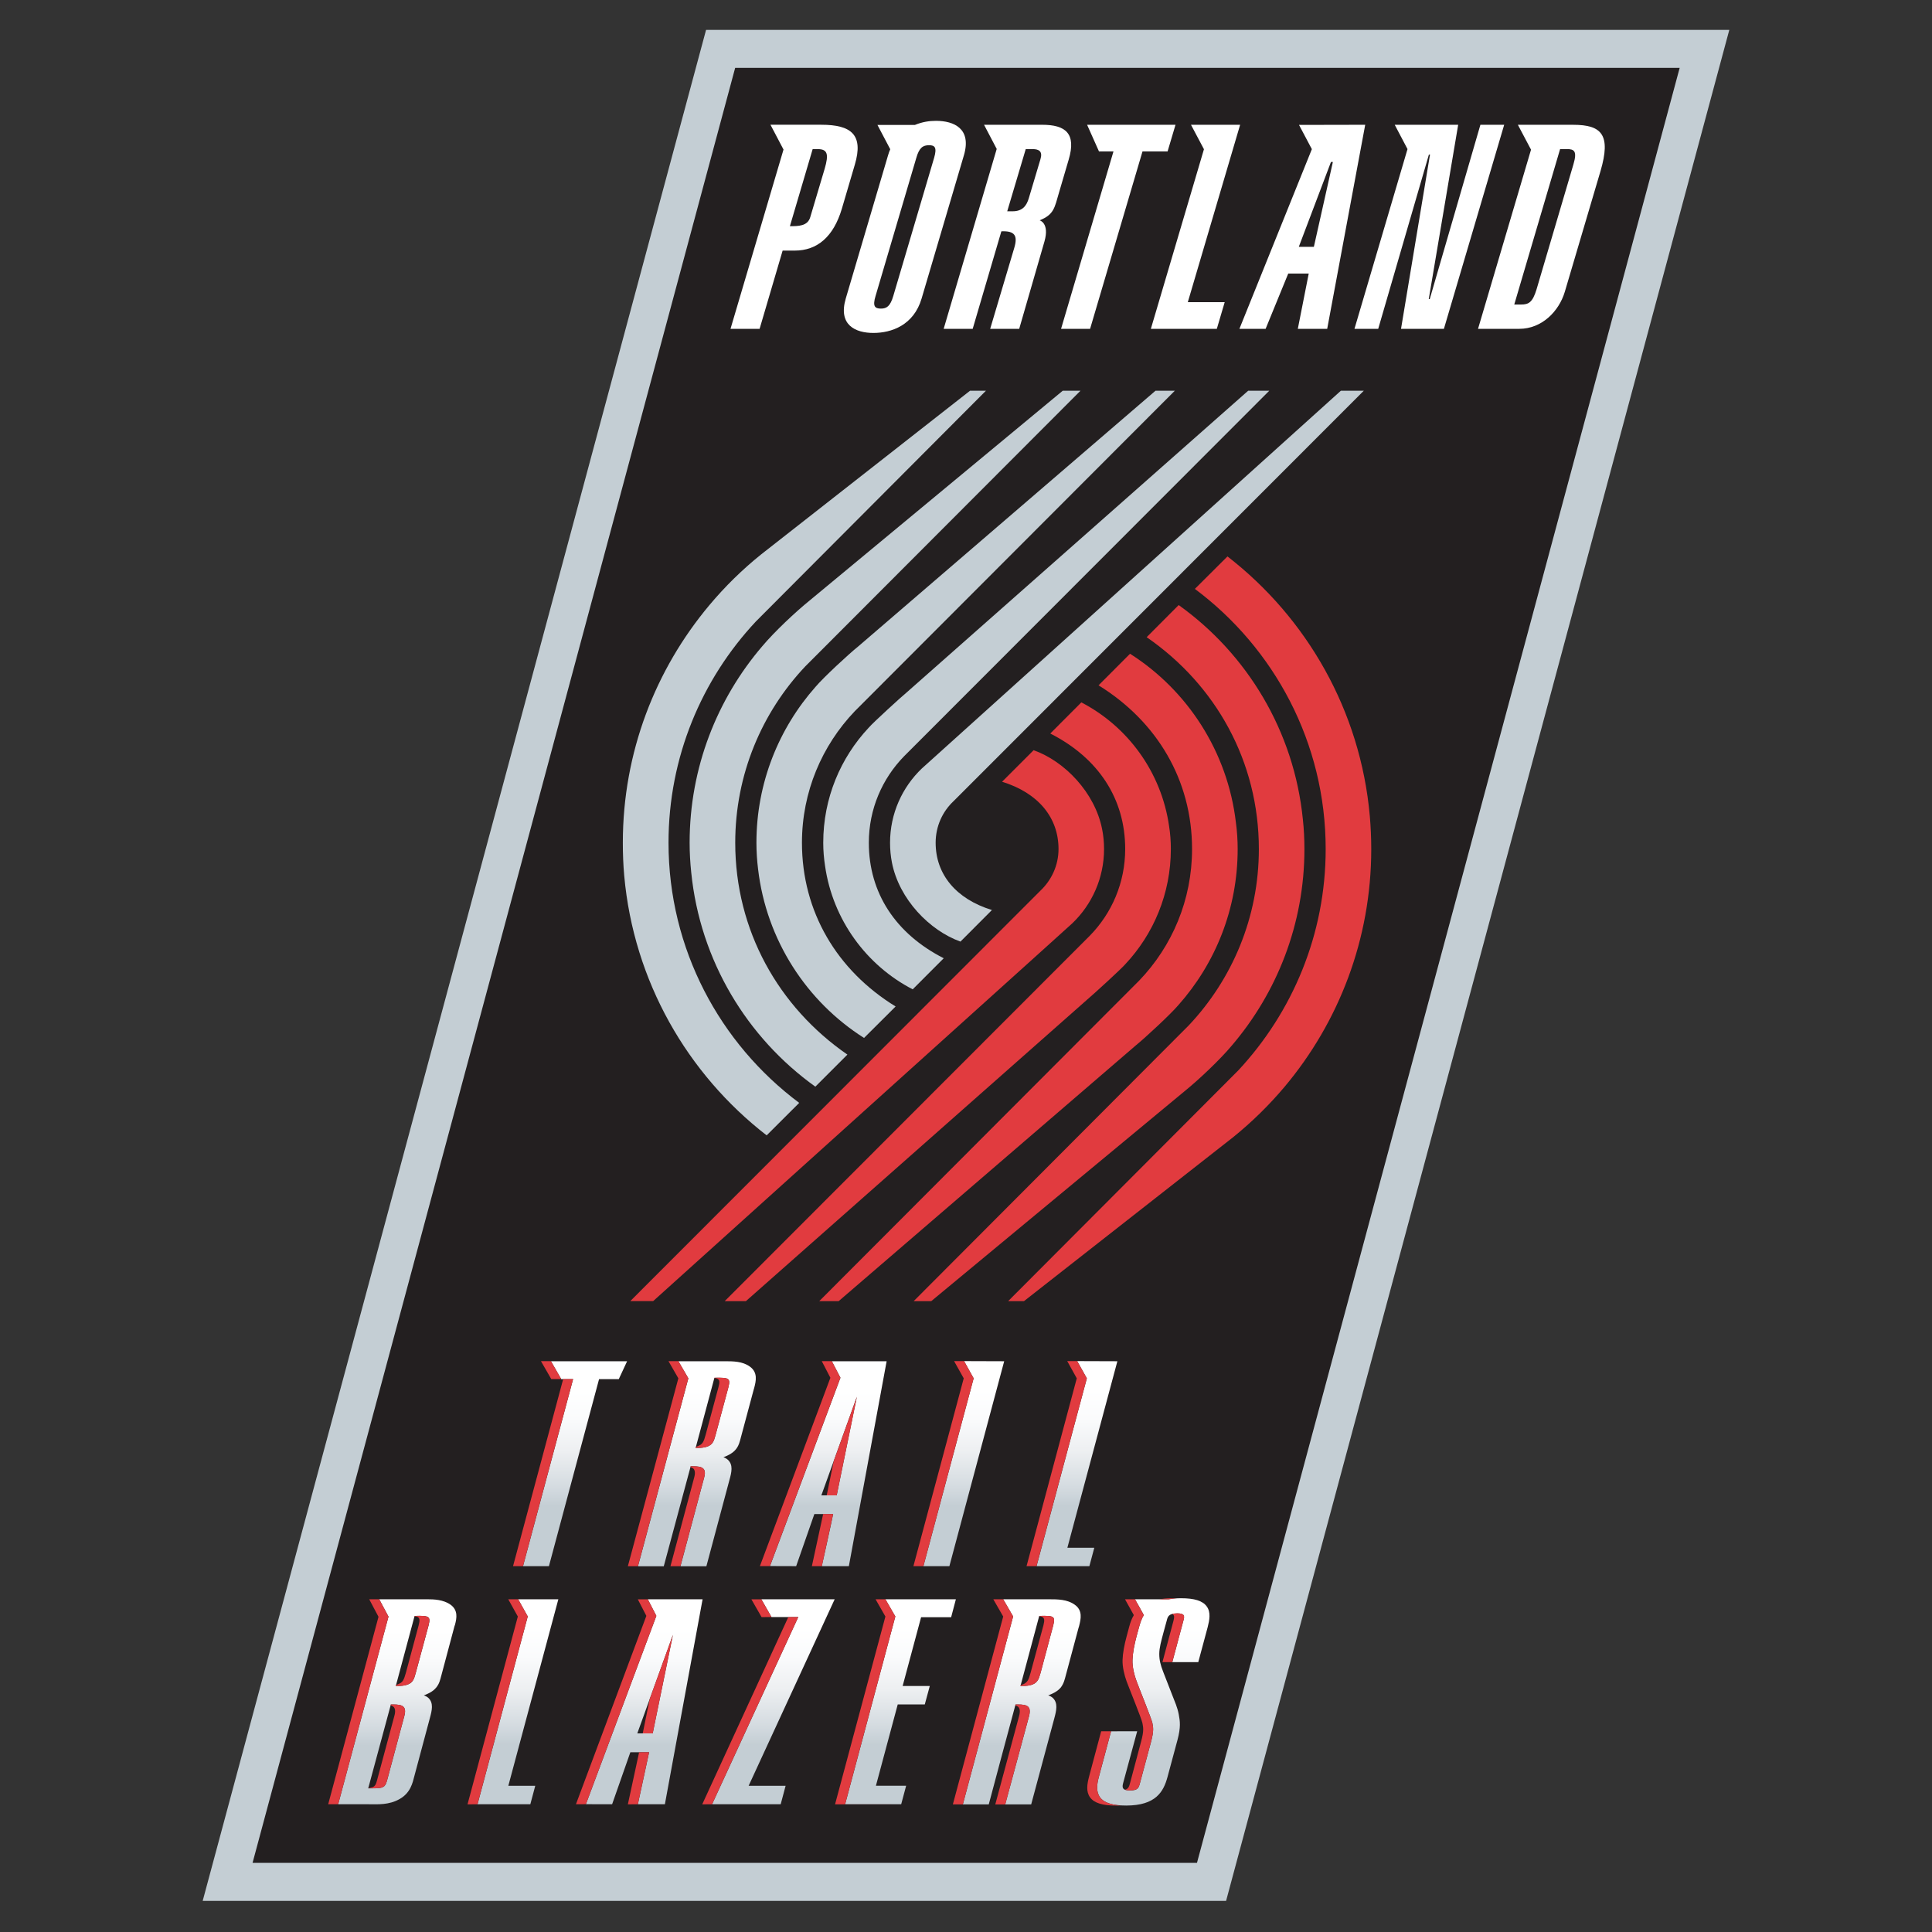 <?xml version="1.0" encoding="utf-8"?>
<!-- Generator: Adobe Illustrator 19.1.0, SVG Export Plug-In . SVG Version: 6.00 Build 0)  -->
<svg version="1.1" id="Layer_1" xmlns="http://www.w3.org/2000/svg" xmlns:xlink="http://www.w3.org/1999/xlink" x="0px" y="0px"
	 viewBox="0 0 400 400" enable-background="new 0 0 400 400" xml:space="preserve">
<rect x="0" y="0" width="400" height="400" fill="#333333" stroke="none"/>
<g>
	<polygon fill="#C4CED4" points="146.185,6.182 41.965,393.556 253.848,393.556 358.035,6.182 	"/>
	<polygon fill="#231F20" points="247.82,385.69 52.288,385.69 152.208,14.052 347.758,14.052 	"/>
	<path fill="#C4CED4" d="M198.853,194.948l6.516-6.537c-7.446-2.292-11.654-7.393-11.654-13.93c0-3.412,1.421-6.472,3.731-8.634
		l84.918-84.953h-4.75l-79.9,72.028l-6.847,6.171c-4.06,3.875-6.592,9.342-6.592,15.388c0,1.407,0.129,2.782,0.389,4.106
		C186.16,186.208,192.502,192.679,198.853,194.948"/>
	<path fill="#C4CED4" d="M188.965,204.831l6.425-6.435c-9.962-5.074-15.508-13.523-15.508-23.916c0-6.986,2.787-13.296,7.319-17.929
		l75.59-75.653h-4.37l-70.729,62.482c-0.977,0.782-7.013,6.296-7.81,7.254c-5.856,6.231-9.439,14.615-9.439,23.845
		c0,1.639,0.135,3.227,0.375,4.796C172.42,190.448,179.406,199.892,188.965,204.831"/>
	<path fill="#C4CED4" d="M178.892,214.895l6.537-6.513c-12.152-7.472-19.393-19.628-19.393-33.905
		c0-10.555,4.167-20.138,10.925-27.216l66.276-66.366h-4l-61.572,52.96c-1.963,1.574-7.176,6.407-8.796,8.324
		c-7.611,8.592-12.258,19.916-12.258,32.299c0,1.847,0.12,3.675,0.342,5.467C158.68,194.679,167.041,207.387,178.892,214.895"/>
	<path fill="#C4CED4" d="M168.809,224.983l6.639-6.639c-14.263-9.842-23.225-25.716-23.225-43.863
		c0-14.138,5.514-26.984,14.49-36.502l56.99-57.08h-3.676l-52.383,43.414c-2.94,2.37-7.342,6.528-9.772,9.421
		c-9.393,10.949-15.092,25.202-15.092,40.747c0,2.07,0.12,4.12,0.333,6.153C144.954,198.915,154.676,214.868,168.809,224.983"/>
	<path fill="#C4CED4" d="M129.238,181.305c1.963,21.841,13.077,41.053,29.489,53.76l6.74-6.726
		c-16.42-12.259-27.058-31.845-27.058-53.862c0-17.698,6.861-33.813,18.087-45.807l47.636-47.775h-3.296l-43.22,33.864
		c-3.912,3.143-7.509,6.666-10.731,10.513c-11.175,13.323-17.934,30.493-17.934,49.205
		C128.95,176.787,129.038,179.064,129.238,181.305"/>
	<path fill="#E13B3F" d="M213.998,155.32l-6.527,6.532c7.462,2.301,11.684,7.393,11.684,13.929c0,3.398-1.463,6.467-3.759,8.634
		l-84.904,84.967h4.736l79.928-72.032l6.833-6.171c4.064-3.88,6.592-9.356,6.592-15.397c0-1.412-0.129-2.782-0.398-4.106
		C226.683,164.038,220.359,157.575,213.998,155.32"/>
	<path fill="#E13B3F" d="M223.877,145.423l-6.426,6.444c9.99,5.083,15.508,13.523,15.508,23.915c0,6.967-2.777,13.296-7.296,17.916
		l-75.613,75.685h4.389l70.725-62.492c0.972-0.801,7.018-6.31,7.824-7.268c5.842-6.226,9.425-14.624,9.425-23.841
		c0-1.625-0.12-3.236-0.371-4.786C240.422,159.802,233.45,150.381,223.877,145.423"/>
	<path fill="#E13B3F" d="M233.96,135.354l-6.518,6.537c12.11,7.481,19.36,19.629,19.36,33.896c0,10.541-4.129,20.133-10.934,27.221
		l-66.248,66.376h4.019l61.554-52.973c1.945-1.583,7.166-6.417,8.777-8.314c7.648-8.606,12.277-19.907,12.277-32.308
		c0-1.856-0.12-3.699-0.361-5.462C254.171,155.589,245.802,142.872,233.96,135.354"/>
	<path fill="#E13B3F" d="M244.033,125.272l-6.63,6.652c14.286,9.842,23.23,25.716,23.23,43.858c0,14.134-5.527,26.989-14.508,36.507
		l-56.953,57.094h3.639l52.407-43.428c2.935-2.365,7.342-6.532,9.749-9.406c9.397-10.972,15.101-25.221,15.101-40.762
		c0-2.079-0.102-4.153-0.324-6.152C267.921,151.348,258.18,135.387,244.033,125.272"/>
	<path fill="#E13B3F" d="M283.605,168.954c-1.935-21.827-13.064-41.048-29.47-53.751l-6.749,6.722
		c16.425,12.268,27.082,31.836,27.082,53.862c0,17.693-6.898,33.808-18.091,45.826l-47.645,47.77h3.278l43.248-33.896
		c3.879-3.13,7.481-6.652,10.712-10.49c11.175-13.319,17.934-30.503,17.934-49.205C283.901,173.481,283.799,171.199,283.605,168.954
		"/>
	<g>
		<g>
			<defs>
				<polygon id="SVGID_1_" points="107.28,331.115 109.262,334.67 98.869,373.552 109.799,373.552 110.817,369.733 105.243,369.733 
					115.599,331.115 				"/>
			</defs>
			<clipPath id="SVGID_2_">
				<use xlink:href="#SVGID_1_"  overflow="visible"/>
			</clipPath>
			
				<linearGradient id="SVGID_3_" gradientUnits="userSpaceOnUse" x1="-321.888" y1="-17.671" x2="-314.215" y2="-17.671" gradientTransform="matrix(0 5.556 -5.556 0 9.064 2119.397)">
				<stop  offset="0" style="stop-color:#FFFFFF"/>
				<stop  offset="0.146" style="stop-color:#FFFFFF"/>
				<stop  offset="0.282" style="stop-color:#FAFBFC"/>
				<stop  offset="0.442" style="stop-color:#EDEFF1"/>
				<stop  offset="0.615" style="stop-color:#D4DBE0"/>
				<stop  offset="0.708" style="stop-color:#C4CED4"/>
				<stop  offset="1" style="stop-color:#C4CED4"/>
			</linearGradient>
			<rect x="98.869" y="331.115" clip-path="url(#SVGID_2_)" fill="url(#SVGID_3_)" width="16.73" height="42.437"/>
		</g>
	</g>
	<g>
		<g>
			<defs>
				<path id="SVGID_4_" d="M139.32,338.476l-4.19,20.406h-3.185L139.32,338.476z M135.89,334.55l-14.583,38.988l5.425,0.014
					l3.778-10.773h3.88l-2.324,10.773h5.592l7.805-42.437h-11.342L135.89,334.55z"/>
			</defs>
			<clipPath id="SVGID_5_">
				<use xlink:href="#SVGID_4_"  overflow="visible"/>
			</clipPath>
			
				<linearGradient id="SVGID_6_" gradientUnits="userSpaceOnUse" x1="-321.897" y1="-21.769" x2="-314.226" y2="-21.769" gradientTransform="matrix(0 5.556 -5.556 0 12.435 2119.608)">
				<stop  offset="0" style="stop-color:#FFFFFF"/>
				<stop  offset="0.146" style="stop-color:#FFFFFF"/>
				<stop  offset="0.282" style="stop-color:#FAFBFC"/>
				<stop  offset="0.442" style="stop-color:#EDEFF1"/>
				<stop  offset="0.615" style="stop-color:#D4DBE0"/>
				<stop  offset="0.708" style="stop-color:#C4CED4"/>
				<stop  offset="1" style="stop-color:#C4CED4"/>
			</linearGradient>
			<rect x="121.307" y="331.115" clip-path="url(#SVGID_5_)" fill="url(#SVGID_6_)" width="24.156" height="42.437"/>
		</g>
	</g>
	<g>
		<g>
			<defs>
				<polygon id="SVGID_7_" points="157.629,331.115 159.726,334.791 165.272,334.791 147.426,373.552 161.633,373.552 
					162.652,369.733 154.995,369.733 172.809,331.115 				"/>
			</defs>
			<clipPath id="SVGID_8_">
				<use xlink:href="#SVGID_7_"  overflow="visible"/>
			</clipPath>
			
				<linearGradient id="SVGID_9_" gradientUnits="userSpaceOnUse" x1="-321.903" y1="-25.946" x2="-314.233" y2="-25.946" gradientTransform="matrix(0 5.557 -5.557 0 15.938 2119.836)">
				<stop  offset="0" style="stop-color:#FFFFFF"/>
				<stop  offset="0.146" style="stop-color:#FFFFFF"/>
				<stop  offset="0.282" style="stop-color:#FAFBFC"/>
				<stop  offset="0.442" style="stop-color:#EDEFF1"/>
				<stop  offset="0.615" style="stop-color:#D4DBE0"/>
				<stop  offset="0.708" style="stop-color:#C4CED4"/>
				<stop  offset="1" style="stop-color:#C4CED4"/>
			</linearGradient>
			<rect x="147.417" y="331.115" clip-path="url(#SVGID_8_)" fill="url(#SVGID_9_)" width="25.392" height="42.437"/>
		</g>
	</g>
	<g>
		<g>
			<defs>
				<path id="SVGID_10_" d="M183.313,331.115l2.055,3.555l-10.393,38.882h11.606l1.028-3.838h-6.259c0,0,4.018-15.013,4.514-16.823
					h5.601l1.037-3.824h-5.62l3.819-14.235h6.222l0.981-3.717H183.313z"/>
			</defs>
			<clipPath id="SVGID_11_">
				<use xlink:href="#SVGID_10_"  overflow="visible"/>
			</clipPath>
			
				<linearGradient id="SVGID_12_" gradientUnits="userSpaceOnUse" x1="-321.903" y1="-30.066" x2="-314.233" y2="-30.066" gradientTransform="matrix(0 5.557 -5.557 0 19.367 2119.836)">
				<stop  offset="0" style="stop-color:#FFFFFF"/>
				<stop  offset="0.146" style="stop-color:#FFFFFF"/>
				<stop  offset="0.282" style="stop-color:#FAFBFC"/>
				<stop  offset="0.442" style="stop-color:#EDEFF1"/>
				<stop  offset="0.615" style="stop-color:#D4DBE0"/>
				<stop  offset="0.708" style="stop-color:#C4CED4"/>
				<stop  offset="1" style="stop-color:#C4CED4"/>
			</linearGradient>
			<rect x="174.975" y="331.115" clip-path="url(#SVGID_11_)" fill="url(#SVGID_12_)" width="22.924" height="42.437"/>
		</g>
	</g>
	<g>
		<g>
			<defs>
				<path id="SVGID_13_" d="M215.156,334.578c0,0,1.935-0.134,2.592,0.12c0.574,0.208,0.593,0.731,0.315,1.815l-2.629,9.842
					c-0.398,1.5-0.694,1.726-0.982,1.995c-0.342,0.31-1.083,0.717-2.731,0.717h-0.445L215.156,334.578z M217.155,331.115h-9.453
					l2.055,3.555l-10.409,38.91h5.365c0,0,4.997-18.744,5.544-20.688h0.444c1.028,0,1.731,0.102,2.129,0.444
					c0.361,0.315,0.5,0.884,0.232,1.949l-4.944,18.295h5.379l4.786-17.814c0.435-1.634,0.805-3.18-0.324-4.245
					c-0.408-0.361-0.935-0.523-0.935-0.523s0.509-0.148,1.232-0.537c0.463-0.255,0.981-0.602,1.379-1.093
					c0.296-0.421,0.583-0.842,0.852-1.847l2.805-10.458c0,0,0.101-0.343,0.12-0.389c0.379-1.486,0.787-3.25-0.898-4.435
					c-1.555-1.125-3.574-1.125-5.342-1.125H217.155z"/>
			</defs>
			<clipPath id="SVGID_14_">
				<use xlink:href="#SVGID_13_"  overflow="visible"/>
			</clipPath>
			
				<linearGradient id="SVGID_15_" gradientUnits="userSpaceOnUse" x1="-321.913" y1="-34.037" x2="-314.245" y2="-34.037" gradientTransform="matrix(0 5.557 -5.557 0 22.623 2120.084)">
				<stop  offset="0" style="stop-color:#FFFFFF"/>
				<stop  offset="0.146" style="stop-color:#FFFFFF"/>
				<stop  offset="0.282" style="stop-color:#FAFBFC"/>
				<stop  offset="0.442" style="stop-color:#EDEFF1"/>
				<stop  offset="0.615" style="stop-color:#D4DBE0"/>
				<stop  offset="0.708" style="stop-color:#C4CED4"/>
				<stop  offset="1" style="stop-color:#C4CED4"/>
			</linearGradient>
			<rect x="199.349" y="331.115" clip-path="url(#SVGID_14_)" fill="url(#SVGID_15_)" width="24.853" height="42.47"/>
		</g>
	</g>
	<g>
		<g>
			<defs>
				<path id="SVGID_16_" d="M241.95,331.115h-6.962l1,1.769l0.824,1.5c-0.463,0.764-0.731,1.602-0.963,2.426l-0.537,1.963
					c-0.454,1.726-0.796,3.477-0.842,4.888c-0.055,1.421,0.37,3.157,0.842,4.402c0.445,1.245,3.083,7.736,3.278,8.662
					c0.167,0.931,0.343,1.542-0.287,3.93l-2.287,8.509c-0.259,0.986-0.417,1.528-2.083,1.528c-1.667,0-1.611-0.69-1.398-1.528
					l2.907-10.726l-5.407,0.014l-2.518,9.393c-0.407,1.532-0.648,3.074,0.241,4.287c0.852,1.152,2.62,1.689,5.416,1.689
					c6.12-0.009,7.722-2.861,8.546-5.916c0,0,1.648-6.116,2.064-7.657c0.713-2.667,0.528-3.893,0.259-5.319
					c-0.268-1.44-0.852-2.713-1.259-3.764l-1.963-5.046c-0.556-1.426-0.805-2.426-0.805-3.685c0-1.306,0.407-2.699,0.88-4.481
					l0.657-2.398c0.213-0.851,0.389-1.5,2.185-1.527c0.676,0,1.12,0.12,1.296,0.361c0.157,0.194,0.157,0.569-0.037,1.171
					l-2.287,8.569h5.379l1.945-7.235c0.37-1.454,0.703-3.088-0.194-4.301c-0.843-1.171-2.565-1.694-5.305-1.694
					C243.542,330.893,242.709,330.981,241.95,331.115"/>
			</defs>
			<clipPath id="SVGID_17_">
				<use xlink:href="#SVGID_16_"  overflow="visible"/>
			</clipPath>
			
				<linearGradient id="SVGID_18_" gradientUnits="userSpaceOnUse" x1="-321.939" y1="-38.261" x2="-314.264" y2="-38.261" gradientTransform="matrix(0 5.559 -5.559 0 26.131 2120.646)">
				<stop  offset="0" style="stop-color:#FFFFFF"/>
				<stop  offset="0.146" style="stop-color:#FFFFFF"/>
				<stop  offset="0.282" style="stop-color:#FAFBFC"/>
				<stop  offset="0.442" style="stop-color:#EDEFF1"/>
				<stop  offset="0.615" style="stop-color:#D4DBE0"/>
				<stop  offset="0.708" style="stop-color:#C4CED4"/>
				<stop  offset="1" style="stop-color:#C4CED4"/>
			</linearGradient>
			<rect x="226.877" y="330.893" clip-path="url(#SVGID_17_)" fill="url(#SVGID_18_)" width="23.869" height="42.928"/>
		</g>
	</g>
	<g>
		<g>
			<defs>
				<path id="SVGID_19_" d="M80.925,352.892h0.435c1.019,0,1.736,0.102,2.125,0.449c0.375,0.31,0.509,0.884,0.227,1.949
					L80.115,368.7c-0.203,0.685-0.389,1.046-0.796,1.273c-0.389,0.208-0.959,0.283-2.065,0.283h-1.018L80.925,352.892z
					 M85.833,334.578c0,0,1.912-0.134,2.556,0.12c0.602,0.208,0.625,0.731,0.347,1.815l-2.657,9.842
					c-0.389,1.5-0.671,1.726-0.949,1.995c-0.366,0.31-1.116,0.717-2.764,0.717h-0.421L85.833,334.578z M88.258,331.115h-9.744
					l1.917,3.583l-10.416,38.854h6.351c1.787,0,4.139,0.194,6.365-1.079c2.315-1.306,2.703-3.43,3.06-4.763l3.194-11.944
					c0.449-1.634,0.824-3.176-0.301-4.24c-0.403-0.361-0.931-0.523-0.931-0.523s0.491-0.153,1.231-0.541
					c0.463-0.255,0.945-0.597,1.347-1.093c0.329-0.421,0.607-0.842,0.875-1.843l2.884-10.819c0.032-0.106,0.074-0.241,0.12-0.347
					c0.361-1.379,0.643-2.981-0.922-4.12c-1.504-1.078-3.541-1.125-4.726-1.125C88.462,331.115,88.355,331.115,88.258,331.115"/>
			</defs>
			<clipPath id="SVGID_20_">
				<use xlink:href="#SVGID_19_"  overflow="visible"/>
			</clipPath>
			
				<linearGradient id="SVGID_21_" gradientUnits="userSpaceOnUse" x1="-321.902" y1="-13.8" x2="-314.229" y2="-13.8" gradientTransform="matrix(0 5.556 -5.556 0 5.761 2119.731)">
				<stop  offset="0" style="stop-color:#FFFFFF"/>
				<stop  offset="0.146" style="stop-color:#FFFFFF"/>
				<stop  offset="0.282" style="stop-color:#FAFBFC"/>
				<stop  offset="0.442" style="stop-color:#EDEFF1"/>
				<stop  offset="0.615" style="stop-color:#D4DBE0"/>
				<stop  offset="0.708" style="stop-color:#C4CED4"/>
				<stop  offset="1" style="stop-color:#C4CED4"/>
			</linearGradient>
			<rect x="70.019" y="331.115" clip-path="url(#SVGID_20_)" fill="url(#SVGID_21_)" width="24.841" height="42.632"/>
		</g>
	</g>
	<g>
		<g>
			<defs>
				<polygon id="SVGID_22_" points="225.016,285.368 214.609,324.255 225.544,324.255 226.562,320.449 220.988,320.449 
					231.34,281.831 223.025,281.803 				"/>
			</defs>
			<clipPath id="SVGID_23_">
				<use xlink:href="#SVGID_22_"  overflow="visible"/>
			</clipPath>
			
				<linearGradient id="SVGID_24_" gradientUnits="userSpaceOnUse" x1="-329.244" y1="-35.869" x2="-321.563" y2="-35.869" gradientTransform="matrix(0 5.527 -5.527 0 24.725 2101.509)">
				<stop  offset="0" style="stop-color:#FFFFFF"/>
				<stop  offset="0.146" style="stop-color:#FFFFFF"/>
				<stop  offset="0.282" style="stop-color:#FAFBFC"/>
				<stop  offset="0.442" style="stop-color:#EDEFF1"/>
				<stop  offset="0.615" style="stop-color:#D4DBE0"/>
				<stop  offset="0.708" style="stop-color:#C4CED4"/>
				<stop  offset="1" style="stop-color:#C4CED4"/>
			</linearGradient>
			<rect x="214.609" y="281.803" clip-path="url(#SVGID_23_)" fill="url(#SVGID_24_)" width="16.73" height="42.451"/>
		</g>
	</g>
	<g>
		<g>
			<defs>
				<path id="SVGID_25_" d="M177.401,289.187l-4.171,20.411h-3.176L177.401,289.187z M174.003,285.247l-14.587,38.989l5.421,0.018
					l3.764-10.777l3.893-0.014c-0.417,2.097-2.352,10.791-2.352,10.791h5.606l7.819-42.424h-11.342L174.003,285.247z"/>
			</defs>
			<clipPath id="SVGID_26_">
				<use xlink:href="#SVGID_25_"  overflow="visible"/>
			</clipPath>
			
				<linearGradient id="SVGID_27_" gradientUnits="userSpaceOnUse" x1="-329.295" y1="-27.758" x2="-321.626" y2="-27.758" gradientTransform="matrix(0 5.531 -5.531 0 17.956 2103.189)">
				<stop  offset="0" style="stop-color:#FFFFFF"/>
				<stop  offset="0.146" style="stop-color:#FFFFFF"/>
				<stop  offset="0.282" style="stop-color:#FAFBFC"/>
				<stop  offset="0.442" style="stop-color:#EDEFF1"/>
				<stop  offset="0.615" style="stop-color:#D4DBE0"/>
				<stop  offset="0.708" style="stop-color:#C4CED4"/>
				<stop  offset="1" style="stop-color:#C4CED4"/>
			</linearGradient>
			<rect x="159.416" y="281.831" clip-path="url(#SVGID_26_)" fill="url(#SVGID_27_)" width="24.151" height="42.424"/>
		</g>
	</g>
	<g>
		<g>
			<defs>
				<path id="SVGID_28_" d="M147.907,285.266c0,0,1.917-0.106,2.56,0.135c0.602,0.222,0.616,0.731,0.338,1.81l-2.648,9.861
					c-0.389,1.5-0.667,1.722-0.959,1.991c-0.361,0.315-1.106,0.718-2.754,0.718h-0.421L147.907,285.266z M149.884,281.831h-9.425
					l2.055,3.537l-10.43,38.914h5.342L143,303.575h0.439c1.028,0,1.764,0.101,2.13,0.463c0.356,0.301,0.509,0.884,0.199,1.935
					l-4.889,18.309h5.37l4.764-17.832c0.458-1.62,0.82-3.162-0.305-4.208c-0.408-0.375-0.931-0.556-0.931-0.556
					s0.486-0.12,1.213-0.523c0.482-0.274,0.959-0.584,1.366-1.097c0.329-0.417,0.602-0.852,0.87-1.843l2.801-10.457
					c0,0,0.107-0.347,0.12-0.403c0.389-1.472,0.778-3.222-0.898-4.426c-1.509-1.092-3.435-1.106-5.171-1.106
					C150.009,281.831,149.944,281.831,149.884,281.831"/>
			</defs>
			<clipPath id="SVGID_29_">
				<use xlink:href="#SVGID_28_"  overflow="visible"/>
			</clipPath>
			
				<linearGradient id="SVGID_30_" gradientUnits="userSpaceOnUse" x1="-329.215" y1="-23.528" x2="-321.543" y2="-23.528" gradientTransform="matrix(0 5.525 -5.525 0 14.512 2100.628)">
				<stop  offset="0" style="stop-color:#FFFFFF"/>
				<stop  offset="0.146" style="stop-color:#FFFFFF"/>
				<stop  offset="0.282" style="stop-color:#FAFBFC"/>
				<stop  offset="0.442" style="stop-color:#EDEFF1"/>
				<stop  offset="0.615" style="stop-color:#D4DBE0"/>
				<stop  offset="0.708" style="stop-color:#C4CED4"/>
				<stop  offset="1" style="stop-color:#C4CED4"/>
			</linearGradient>
			<rect x="132.08" y="281.831" clip-path="url(#SVGID_29_)" fill="url(#SVGID_30_)" width="24.846" height="42.451"/>
		</g>
	</g>
	<g>
		<g>
			<defs>
				<polygon id="SVGID_31_" points="201.58,285.368 191.182,324.255 196.562,324.255 207.906,281.831 199.603,281.803 				"/>
			</defs>
			<clipPath id="SVGID_32_">
				<use xlink:href="#SVGID_31_"  overflow="visible"/>
			</clipPath>
			
				<linearGradient id="SVGID_33_" gradientUnits="userSpaceOnUse" x1="-329.244" y1="-32.182" x2="-321.563" y2="-32.182" gradientTransform="matrix(0 5.527 -5.527 0 21.674 2101.509)">
				<stop  offset="0" style="stop-color:#FFFFFF"/>
				<stop  offset="0.146" style="stop-color:#FFFFFF"/>
				<stop  offset="0.282" style="stop-color:#FAFBFC"/>
				<stop  offset="0.442" style="stop-color:#EDEFF1"/>
				<stop  offset="0.615" style="stop-color:#D4DBE0"/>
				<stop  offset="0.708" style="stop-color:#C4CED4"/>
				<stop  offset="1" style="stop-color:#C4CED4"/>
			</linearGradient>
			<rect x="191.182" y="281.803" clip-path="url(#SVGID_32_)" fill="url(#SVGID_33_)" width="16.733" height="42.451"/>
		</g>
	</g>
	<g>
		<g>
			<defs>
				<polygon id="SVGID_34_" points="114.071,281.831 116.197,285.535 118.654,285.535 108.285,324.255 113.65,324.255 
					124.029,285.535 128.112,285.535 129.834,281.831 				"/>
			</defs>
			<clipPath id="SVGID_35_">
				<use xlink:href="#SVGID_34_"  overflow="visible"/>
			</clipPath>
			
				<linearGradient id="SVGID_36_" gradientUnits="userSpaceOnUse" x1="-329.215" y1="-19.513" x2="-321.537" y2="-19.513" gradientTransform="matrix(0 5.525 -5.525 0 11.24 2100.74)">
				<stop  offset="0" style="stop-color:#FFFFFF"/>
				<stop  offset="0.146" style="stop-color:#FFFFFF"/>
				<stop  offset="0.282" style="stop-color:#FAFBFC"/>
				<stop  offset="0.442" style="stop-color:#EDEFF1"/>
				<stop  offset="0.615" style="stop-color:#D4DBE0"/>
				<stop  offset="0.708" style="stop-color:#C4CED4"/>
				<stop  offset="1" style="stop-color:#C4CED4"/>
			</linearGradient>
			<rect x="108.285" y="281.831" clip-path="url(#SVGID_35_)" fill="url(#SVGID_36_)" width="21.541" height="42.424"/>
		</g>
	</g>
	<path fill="#E13B3F" d="M147.204,299.066c0.283-0.273,0.569-0.495,0.958-1.995l2.653-9.856c0.269-1.083,0.255-1.588-0.352-1.815
		c-0.643-0.241-2.56-0.148-2.56-0.148s-0.009,0.014-0.009,0.06c0.208,0.014,0.375,0.028,0.523,0.088
		c0.597,0.227,0.63,0.731,0.329,1.815l-2.653,9.856c-0.389,1.5-0.671,1.722-0.972,1.995c-0.18,0.166-1.065,0.523-1.065,0.523
		l-0.032,0.194h0.421C146.093,299.783,146.843,299.381,147.204,299.066 M106.22,324.255h2.064l10.37-38.734h-2.051L106.22,324.255z
		 M133.07,358.882h2.07l4.18-20.406l-4.796,13.258L133.07,358.882z M159.407,324.24l14.587-38.988l-1.769-3.435h-2.083l1.782,3.435
		l-14.592,38.988H159.407z M116.197,285.521l-2.125-3.704h-2.069l2.129,3.704H116.197z M132.08,324.268l10.43-38.901l-2.051-3.551
		h-2.055l2.042,3.551l-10.453,38.901H132.08z M145.57,304.024c-0.375-0.329-1.097-0.449-2.13-0.449h-0.449
		c0,0-0.046,0.134-0.046,0.18c0.227,0.074,0.421,0.148,0.583,0.269c0.333,0.328,0.482,0.898,0.181,1.93l-4.898,18.314h2.06
		l4.907-18.314C146.079,304.922,145.926,304.353,145.57,304.024 M235.312,348.063c-0.472-1.245-0.898-2.981-0.842-4.407
		c0.046-1.421,0.38-3.176,0.842-4.884l0.537-1.963c0.231-0.824,0.5-1.662,0.963-2.412l-1.815-3.282h-2.074l1.824,3.282
		c-0.454,0.75-0.75,1.588-0.963,2.426l-0.528,1.968c-0.463,1.708-0.796,3.458-0.842,4.879c-0.055,1.425,0.38,3.166,0.833,4.421
		c0.444,1.231,3.102,7.717,3.278,8.648c0.166,0.912,0.361,1.542-0.296,3.926l-2.268,8.513c-0.195,0.704-0.324,1.167-1.028,1.375
		c0.268,0.092,0.593,0.134,1,0.134c1.676-0.014,1.824-0.537,2.083-1.514l2.287-8.522c0.639-2.389,0.454-3,0.287-3.917
		C238.395,355.813,235.756,349.308,235.312,348.063 M168.091,324.255h2.065l2.338-10.791h-2.07L168.091,324.255z M191.182,324.255
		l10.398-38.887l-1.977-3.564h-2.069l1.995,3.564l-10.416,38.887H191.182z M243.552,330.939c-0.343-0.032-0.713-0.032-1.083-0.032
		c-0.917,0-1.75,0.092-2.482,0.208h1.963C242.441,331.027,242.978,330.967,243.552,330.939 M223.016,281.803h-2.055l1.972,3.564
		l-10.398,38.887h2.065l10.416-38.887L223.016,281.803z M217.748,334.698c-0.657-0.255-2.592-0.134-2.592-0.134v0.046
		c0.213,0.028,0.389,0.06,0.5,0.102c0.611,0.209,0.648,0.731,0.371,1.81l-2.667,9.847c-0.389,1.5-0.676,1.741-0.954,1.995
		c-0.213,0.181-0.528,0.389-1.102,0.523c0,0.074-0.028,0.181-0.028,0.181h0.435c1.648,0,2.398-0.407,2.74-0.722
		c0.287-0.255,0.574-0.495,0.991-1.991l2.62-9.847C218.35,335.43,218.322,334.906,217.748,334.698 M171.161,309.598h-1.111h3.18
		l4.181-20.411l-4.796,13.309L171.161,309.598z M88.388,334.698c-0.644-0.255-2.565-0.134-2.565-0.134l-0.028,0.046
		c0,0,0.398,0.06,0.537,0.102c0.583,0.209,0.629,0.731,0.342,1.81l-2.648,9.847c-0.407,1.5-0.676,1.741-0.977,1.995
		c-0.209,0.181-1.065,0.523-1.065,0.523l-0.047,0.181h0.412c1.657,0,2.407-0.407,2.768-0.722c0.283-0.255,0.569-0.495,0.959-1.991
		l2.652-9.847C89.004,335.43,88.985,334.906,88.388,334.698 M242.709,344.124l2.296-8.574c0.195-0.597,0.195-0.972,0.028-1.153
		c-0.167-0.255-0.611-0.375-1.287-0.375c-0.481,0.014-0.824,0.06-1.12,0.134c0.166,0.06,0.287,0.139,0.361,0.241
		c0.148,0.194,0.12,0.584-0.037,1.185l-2.277,8.541H242.709L242.709,344.124z M210.702,352.892h-0.444l-0.046,0.162
		c0,0,0.407,0.166,0.556,0.287c0.361,0.31,0.509,0.884,0.222,1.949l-4.926,18.295h2.064l4.935-18.314
		c0.268-1.046,0.129-1.62-0.232-1.944C212.433,352.979,211.73,352.892,210.702,352.892 M183.331,331.115h-2.055l2.037,3.565
		l-10.425,38.891h11.643v-0.018h-9.56l10.398-38.882L183.331,331.115z M227.757,372.131c-0.88-1.213-0.639-2.773-0.241-4.287
		l2.518-9.407h-2.046l-2.519,9.425c-0.389,1.495-0.657,3.069,0.222,4.268c0.843,1.171,2.621,1.708,5.407,1.694
		c0.38,0,0.741,0,1.084-0.014C229.96,373.686,228.507,373.136,227.757,372.131 M209.758,334.67l-2.046-3.551h-2.056l2.046,3.565
		l-10.423,38.9h2.069L209.758,334.67z M159.721,334.791l-2.092-3.671h-2.064l2.111,3.685L159.721,334.791z M163.208,334.804
		l-17.818,38.766l2.037-0.018l17.846-38.762L163.208,334.804z M70.019,373.552l10.411-38.84l-1.917-3.597h-2.07l1.921,3.625
		l-10.416,38.812H70.019z M81.36,352.892h-0.435l-0.06,0.162c0,0,0.421,0.166,0.569,0.287c0.361,0.31,0.509,0.884,0.208,1.949
		L78.032,368.7c-0.181,0.704-0.361,1.046-0.764,1.273c-0.236,0.134-1.019,0.255-1.019,0.255l-0.014,0.014h1.009
		c1.12,0,1.685-0.042,2.079-0.268c0.402-0.227,0.597-0.597,0.791-1.273l3.597-13.425c0.287-1.051,0.148-1.62-0.227-1.949
		C83.097,352.979,82.37,352.892,81.36,352.892 M107.29,331.115h-2.06l1.981,3.565l-10.416,38.891l2.069-0.018l10.398-38.882
		L107.29,331.115z M121.307,373.538l14.583-38.988l-1.769-3.43h-2.069l1.769,3.43l-14.578,39.002L121.307,373.538z M132.066,373.552
		l2.324-10.773l-2.07,0.014l-2.328,10.777L132.066,373.552z"/>
	<polygon fill="#FFFFFF" points="243.376,25.833 241.737,31.352 236.543,31.352 225.692,68.081 219.683,68.081 230.534,31.352 
		227.534,31.352 225.072,25.833 	"/>
	<path fill="#FFFFFF" d="M170.036,25.829h-10.518l2.699,5.134l-10.972,37.118h6.023l4.768-16.198h2.518
		c4.643,0,8.014-2.856,9.74-8.661l2.69-9.139C178.817,27.907,176.271,25.829,170.036,25.829 M170.744,34.921l-2.986,10.032
		c-0.537,1.875-2.472,1.875-4.217,1.875l4.712-15.953h1.079C171.373,30.87,171.596,32,170.744,34.921"/>
	<path fill="#FFFFFF" d="M193.775,25.018c-1.379,0-2.833,0.218-4.361,0.852h-7.745l2.648,5.032
		c-0.176,0.375-0.315,0.783-0.449,1.236l-8.764,29.674c-1.62,5.532,2.051,7.12,5.722,7.12c3.745,0,8.346-1.588,9.981-7.12
		l8.764-29.674C201.191,26.63,197.52,25.018,193.775,25.018 M193.4,32.676l-8.453,28.6c-0.63,2.138-1.375,2.615-2.56,2.615
		c-1.273,0-1.754-0.477-1.111-2.615l8.439-28.6c0.611-2.144,1.393-2.611,2.652-2.611C193.548,30.065,194.025,30.532,193.4,32.676"/>
	<path fill="#FFFFFF" d="M215.757,25.833h-12.02l2.622,5.004l-10.983,37.248h6.009l5.937-20.193
		c2.805-0.116,3.426,0.894,2.666,3.449c-2.546,8.559-4.981,16.744-4.981,16.744h6.009c0,0,1.694-5.879,5.231-18.101
		c1.084-3.819-1-4.37-1-4.37c2.963-1.181,3.083-2.565,4-5.708l2.009-6.838C222.886,27.611,220.6,25.833,215.757,25.833
		 M215.415,32.958l-2.408,8.069c-0.454,1.528-1.268,2.717-3.351,2.717h-1.12l3.833-12.874h1.407
		C215.128,30.87,215.906,31.347,215.415,32.958"/>
	<polygon fill="#FFFFFF" points="256.755,25.833 246.58,25.833 249.265,30.898 238.274,68.081 251.931,68.081 253.56,62.563 
		245.922,62.563 	"/>
	<path fill="#FFFFFF" d="M268.948,25.861l2.658,5.022l-14.999,37.197h5.425l4.685-11.443h4.241l-2.259,11.443h6.083l7.87-42.247
		L268.948,25.861z M272.022,51.109h-3.12l6.657-17.568h0.398L272.022,51.109z"/>
	<polygon fill="#FFFFFF" points="306.502,25.833 296.011,61.924 295.808,61.924 301.9,25.833 288.762,25.833 291.41,30.865 
		280.429,68.081 285.345,68.081 295.836,32.004 296.067,32.004 290.068,68.081 298.946,68.081 311.427,25.833 	"/>
	<path fill="#FFFFFF" d="M325.723,25.838H314.26l2.722,5.148l-10.971,37.095h8.537c4.666,0,8.212-3.611,9.425-7.652l7.407-25.045
		C333.546,27.963,331.676,25.838,325.723,25.838 M325.76,34.032l-7.629,25.86c-0.824,2.74-1.666,3.157-3.194,3.157h-1.426
		l9.49-32.183h1.407C325.954,30.865,326.565,31.3,325.76,34.032"/>
</g>
</svg>
